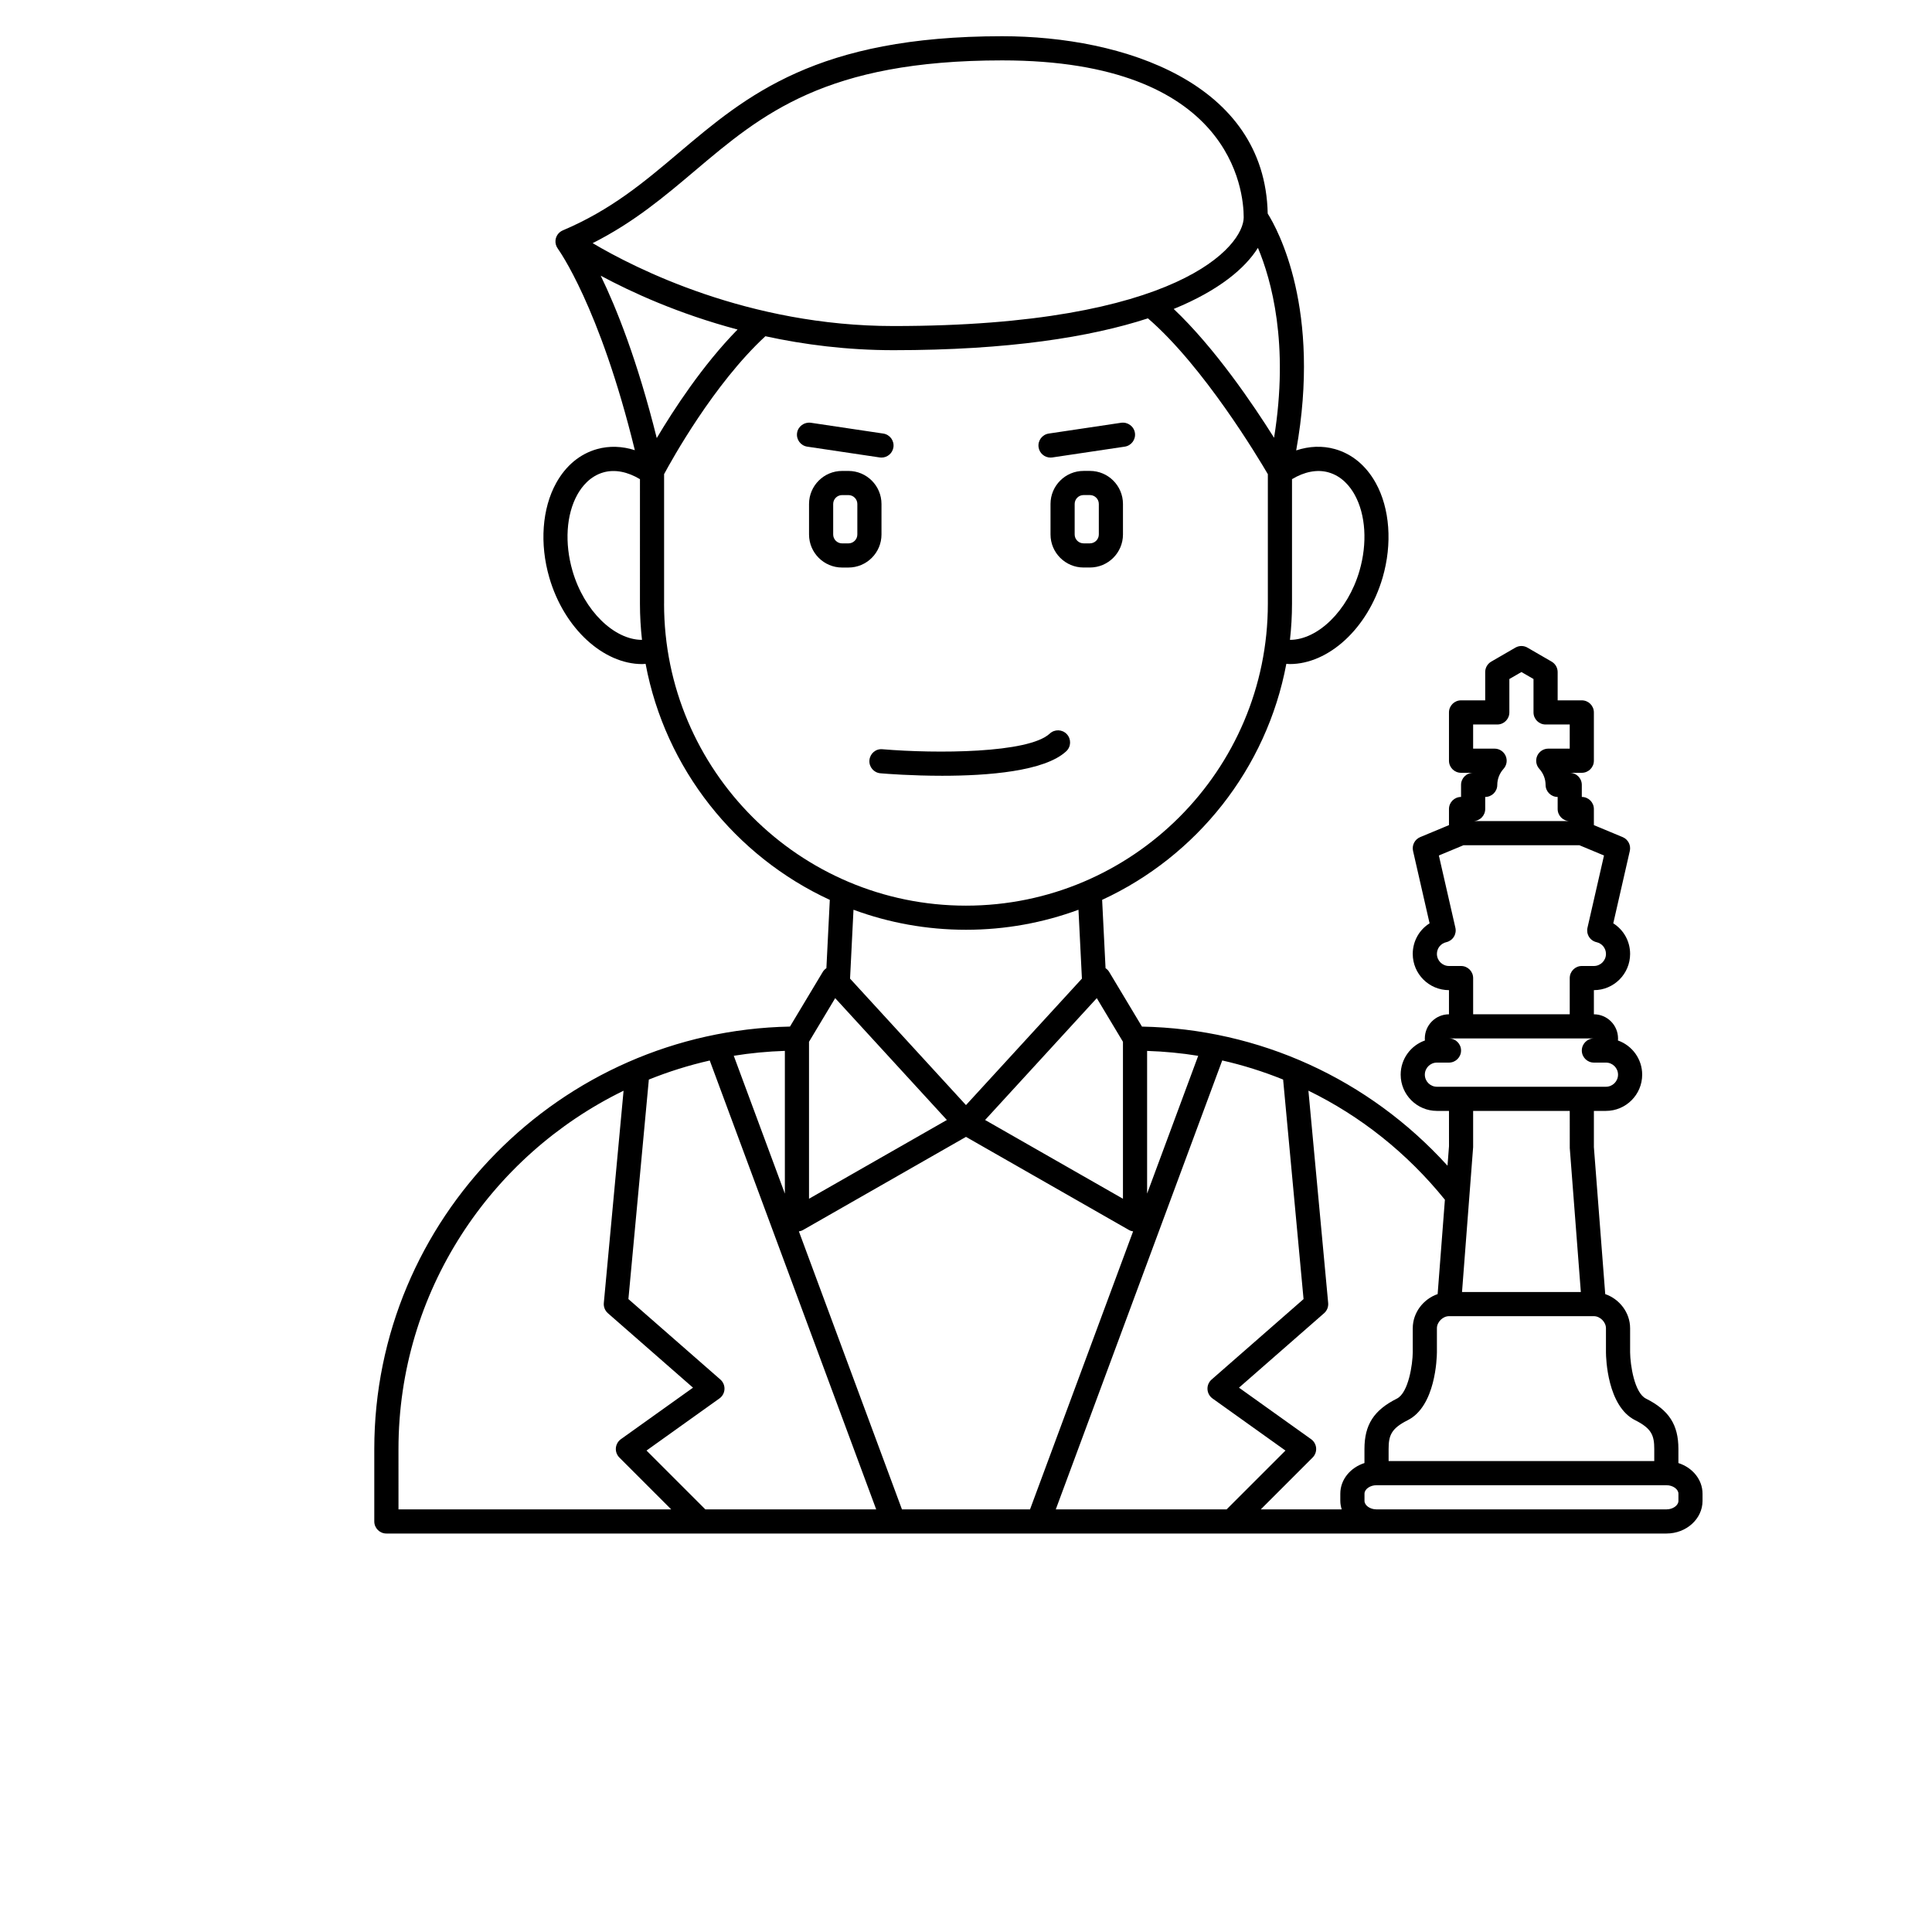<?xml version="1.0" encoding="UTF-8"?>
<svg width="700pt" height="700pt" version="1.1" viewBox="0 0 700 700" xmlns="http://www.w3.org/2000/svg" xmlns:xlink="http://www.w3.org/1999/xlink">
 <defs>
  <symbol id="v" overflow="visible">
   <path d="m14.656-0.875c-0.762 0.398-1.555 0.695-2.375 0.891-0.812 0.195-1.664 0.297-2.547 0.297-2.656 0-4.762-0.738-6.312-2.219-1.555-1.488-2.328-3.504-2.328-6.047 0-2.551 0.773-4.566 2.328-6.047 1.551-1.488 3.656-2.234 6.312-2.234 0.883 0 1.734 0.102 2.547 0.297 0.82 0.199 1.613 0.496 2.375 0.891v3.297c-0.762-0.52-1.512-0.898-2.25-1.141-0.742-0.238-1.523-0.359-2.344-0.359-1.469 0-2.625 0.469-3.469 1.406-0.836 0.938-1.25 2.234-1.25 3.891 0 1.648 0.414 2.938 1.25 3.875 0.844 0.938 2 1.406 3.469 1.406 0.82 0 1.602-0.117 2.344-0.359 0.738-0.238 1.488-0.617 2.25-1.141z"/>
  </symbol>
  <symbol id="d" overflow="visible">
   <path d="m10.719-8.703c-0.336-0.156-0.668-0.27-1-0.344-0.324-0.082-0.656-0.125-1-0.125-0.98 0-1.734 0.32-2.266 0.953-0.531 0.625-0.797 1.527-0.797 2.703v5.516h-3.812v-11.969h3.812v1.969c0.488-0.781 1.051-1.348 1.688-1.703 0.645-0.363 1.41-0.547 2.297-0.547 0.133 0 0.273 0.008 0.422 0.016 0.145 0.012 0.363 0.031 0.656 0.062z"/>
  </symbol>
  <symbol id="b" overflow="visible">
   <path d="m13.781-6.016v1.094h-8.938c0.094 0.898 0.414 1.57 0.969 2.016 0.551 0.449 1.328 0.672 2.328 0.672 0.801 0 1.625-0.117 2.469-0.359 0.844-0.238 1.711-0.598 2.609-1.078v2.953c-0.906 0.336-1.812 0.59-2.719 0.766s-1.812 0.266-2.719 0.266c-2.156 0-3.84-0.547-5.047-1.641-1.199-1.102-1.797-2.648-1.797-4.641 0-1.945 0.586-3.477 1.766-4.594 1.176-1.125 2.801-1.688 4.875-1.688 1.875 0 3.375 0.57 4.5 1.703 1.133 1.125 1.703 2.637 1.703 4.531zm-3.938-1.266c0-0.727-0.215-1.312-0.641-1.75-0.418-0.445-0.969-0.672-1.656-0.672-0.742 0-1.344 0.211-1.812 0.625-0.461 0.418-0.746 1.016-0.859 1.797z"/>
  </symbol>
  <symbol id="l" overflow="visible">
   <path d="m7.203-5.391c-0.805 0-1.406 0.137-1.812 0.406-0.398 0.273-0.594 0.672-0.594 1.203 0 0.48 0.16 0.859 0.484 1.141 0.32 0.273 0.773 0.406 1.359 0.406 0.719 0 1.32-0.254 1.812-0.766 0.488-0.52 0.734-1.172 0.734-1.953v-0.438zm5.844-1.438v6.828h-3.859v-1.766c-0.512 0.719-1.09 1.246-1.734 1.578-0.637 0.332-1.418 0.5-2.344 0.5-1.242 0-2.246-0.359-3.016-1.078-0.773-0.727-1.156-1.672-1.156-2.828 0-1.395 0.477-2.422 1.438-3.078 0.969-0.656 2.488-0.984 4.562-0.984h2.25v-0.297c0-0.602-0.242-1.047-0.719-1.328-0.48-0.281-1.227-0.422-2.234-0.422-0.812 0-1.574 0.086-2.281 0.25-0.711 0.156-1.367 0.402-1.969 0.734v-2.922c0.82-0.195 1.645-0.348 2.469-0.453 0.82-0.102 1.648-0.156 2.484-0.156 2.156 0 3.711 0.43 4.672 1.281 0.957 0.844 1.438 2.227 1.438 4.141z"/>
  </symbol>
  <symbol id="a" overflow="visible">
   <path d="m6.016-15.359v3.391h3.938v2.734h-3.938v5.078c0 0.555 0.109 0.93 0.328 1.125 0.219 0.199 0.656 0.297 1.312 0.297h1.969v2.734h-3.281c-1.512 0-2.586-0.312-3.219-0.938-0.625-0.633-0.938-1.707-0.938-3.219v-5.078h-1.906v-2.734h1.906v-3.391z"/>
  </symbol>
  <symbol id="f" overflow="visible">
   <path d="m9.969-10.219v-6.406h3.859v16.625h-3.859v-1.734c-0.523 0.711-1.102 1.23-1.734 1.562-0.637 0.32-1.371 0.484-2.203 0.484-1.469 0-2.68-0.582-3.625-1.75-0.949-1.176-1.422-2.688-1.422-4.531s0.473-3.348 1.422-4.516c0.945-1.176 2.156-1.766 3.625-1.766 0.832 0 1.566 0.168 2.203 0.5 0.633 0.324 1.211 0.836 1.734 1.531zm-2.516 7.75c0.82 0 1.445-0.297 1.875-0.891 0.426-0.602 0.641-1.473 0.641-2.609 0-1.145-0.215-2.016-0.641-2.609-0.43-0.594-1.055-0.891-1.875-0.891-0.812 0-1.434 0.297-1.859 0.891-0.43 0.594-0.641 1.465-0.641 2.609 0 1.137 0.211 2.008 0.641 2.609 0.426 0.594 1.047 0.891 1.859 0.891z"/>
  </symbol>
  <symbol id="k" overflow="visible">
   <path d="m8.203-2.469c0.82 0 1.445-0.297 1.875-0.891 0.426-0.602 0.641-1.473 0.641-2.609 0-1.145-0.215-2.016-0.641-2.609-0.43-0.594-1.055-0.891-1.875-0.891-0.824 0-1.453 0.305-1.891 0.906-0.438 0.594-0.656 1.461-0.656 2.594 0 1.137 0.219 2.008 0.656 2.609 0.438 0.594 1.066 0.891 1.891 0.891zm-2.547-7.75c0.531-0.695 1.113-1.207 1.75-1.531 0.645-0.332 1.383-0.5 2.219-0.5 1.469 0 2.676 0.59 3.625 1.766 0.945 1.168 1.422 2.672 1.422 4.516s-0.477 3.356-1.422 4.531c-0.949 1.168-2.156 1.75-3.625 1.75-0.836 0-1.574-0.168-2.219-0.5-0.637-0.332-1.219-0.848-1.75-1.547v1.734h-3.812v-16.625h3.812z"/>
  </symbol>
  <symbol id="e" overflow="visible">
   <path d="m0.266-11.969h3.828l3.219 8.125 2.734-8.125h3.812l-5.031 13.094c-0.5 1.332-1.09 2.266-1.766 2.797-0.668 0.531-1.555 0.797-2.656 0.797h-2.219v-2.5h1.203c0.645 0 1.113-0.105 1.406-0.312 0.301-0.211 0.531-0.578 0.688-1.109l0.109-0.344z"/>
  </symbol>
  <symbol id="j" overflow="visible">
   <path d="m11.688-2.906h-6.438l-1.016 2.906h-4.125l5.906-15.953h4.906l5.906 15.953h-4.141zm-5.406-2.953h4.375l-2.188-6.344z"/>
  </symbol>
  <symbol id="i" overflow="visible">
   <path d="m12.922-9.969c0.488-0.75 1.062-1.316 1.719-1.703 0.664-0.383 1.398-0.578 2.203-0.578 1.375 0 2.422 0.43 3.141 1.281 0.719 0.844 1.078 2.074 1.078 3.688v7.281h-3.844v-6.234c0.008-0.094 0.016-0.188 0.016-0.281v-0.438c0-0.844-0.125-1.457-0.375-1.844-0.25-0.383-0.652-0.578-1.203-0.578-0.73 0-1.293 0.305-1.688 0.906-0.387 0.594-0.59 1.461-0.609 2.594v5.875h-3.844v-6.234c0-1.32-0.117-2.176-0.344-2.562-0.23-0.383-0.637-0.578-1.219-0.578-0.73 0-1.297 0.305-1.703 0.906-0.398 0.605-0.594 1.465-0.594 2.578v5.891h-3.844v-11.969h3.844v1.75c0.469-0.664 1.004-1.172 1.609-1.516 0.613-0.344 1.289-0.516 2.031-0.516 0.82 0 1.551 0.199 2.188 0.594 0.633 0.398 1.113 0.961 1.438 1.688z"/>
  </symbol>
  <symbol id="h" overflow="visible">
   <path d="m13.859-7.281v7.281h-3.844v-5.547c0-1.051-0.027-1.77-0.078-2.156-0.043-0.395-0.121-0.688-0.234-0.875-0.148-0.25-0.352-0.441-0.609-0.578-0.25-0.145-0.543-0.219-0.875-0.219-0.793 0-1.418 0.312-1.875 0.938-0.461 0.617-0.688 1.465-0.688 2.547v5.891h-3.812v-16.625h3.812v6.406c0.582-0.695 1.195-1.207 1.844-1.531 0.645-0.332 1.359-0.5 2.141-0.5 1.383 0 2.43 0.43 3.141 1.281 0.719 0.844 1.078 2.074 1.078 3.688z"/>
  </symbol>
  <symbol id="u" overflow="visible">
   <path d="m11.188-11.594v2.906c-0.824-0.344-1.617-0.598-2.375-0.766-0.762-0.164-1.48-0.25-2.156-0.25-0.73 0-1.273 0.09-1.625 0.266-0.355 0.18-0.531 0.461-0.531 0.844 0 0.305 0.133 0.539 0.406 0.703 0.27 0.168 0.75 0.289 1.438 0.359l0.672 0.094c1.957 0.25 3.273 0.664 3.953 1.234 0.676 0.574 1.016 1.465 1.016 2.672 0 1.281-0.469 2.246-1.406 2.891-0.938 0.637-2.344 0.953-4.219 0.953-0.781 0-1.594-0.062-2.438-0.188s-1.715-0.312-2.609-0.562v-2.906c0.758 0.375 1.539 0.656 2.344 0.844 0.801 0.18 1.613 0.266 2.438 0.266 0.75 0 1.312-0.102 1.688-0.312 0.383-0.207 0.578-0.508 0.578-0.906 0-0.344-0.133-0.598-0.391-0.766-0.262-0.164-0.781-0.297-1.562-0.391l-0.672-0.094c-1.699-0.207-2.891-0.598-3.578-1.172-0.688-0.582-1.031-1.461-1.031-2.641 0-1.27 0.43-2.207 1.297-2.812 0.875-0.613 2.211-0.922 4.016-0.922 0.695 0 1.43 0.055 2.203 0.156 0.781 0.105 1.629 0.273 2.547 0.5z"/>
  </symbol>
  <symbol id="t" overflow="visible">
   <path d="m13.109-15.438v3.375c-0.875-0.395-1.73-0.691-2.562-0.891-0.836-0.195-1.621-0.297-2.359-0.297-0.992 0-1.719 0.137-2.188 0.406-0.469 0.273-0.703 0.688-0.703 1.25 0 0.43 0.156 0.762 0.469 1 0.32 0.242 0.898 0.449 1.734 0.625l1.75 0.344c1.77 0.355 3.031 0.898 3.781 1.625 0.75 0.73 1.125 1.762 1.125 3.094 0 1.762-0.527 3.074-1.578 3.938-1.043 0.855-2.633 1.281-4.766 1.281-1.012 0-2.027-0.102-3.047-0.297-1.023-0.188-2.043-0.469-3.062-0.844v-3.469c1.02 0.531 2.004 0.938 2.953 1.219 0.957 0.273 1.875 0.406 2.75 0.406 0.906 0 1.594-0.145 2.062-0.438 0.477-0.301 0.719-0.734 0.719-1.297 0-0.488-0.164-0.867-0.484-1.141-0.324-0.27-0.969-0.516-1.938-0.734l-1.594-0.359c-1.594-0.332-2.762-0.875-3.5-1.625-0.742-0.75-1.109-1.758-1.109-3.031 0-1.582 0.508-2.801 1.531-3.656 1.031-0.852 2.508-1.281 4.438-1.281 0.875 0 1.773 0.07 2.703 0.203 0.926 0.125 1.883 0.324 2.875 0.594z"/>
  </symbol>
  <symbol id="g" overflow="visible">
   <path d="m1.703-4.656v-7.312h3.844v1.203c0 0.648-0.008 1.461-0.016 2.438v1.969c0 0.961 0.023 1.652 0.078 2.078 0.051 0.418 0.133 0.727 0.25 0.922 0.156 0.25 0.359 0.445 0.609 0.578 0.258 0.137 0.551 0.203 0.875 0.203 0.801 0 1.426-0.305 1.875-0.922 0.457-0.613 0.688-1.469 0.688-2.562v-5.906h3.828v11.969h-3.828v-1.734c-0.574 0.699-1.184 1.215-1.828 1.547-0.648 0.332-1.355 0.5-2.125 0.5-1.387 0-2.445-0.422-3.172-1.266-0.719-0.852-1.078-2.086-1.078-3.703z"/>
  </symbol>
  <symbol id="s" overflow="visible">
   <path d="m1.844-11.969h3.812v11.969h-3.812zm0-4.656h3.812v3.125h-3.812z"/>
  </symbol>
  <symbol id="c" overflow="visible">
   <path d="m7.531-9.516c-0.844 0-1.492 0.309-1.938 0.922-0.449 0.605-0.672 1.48-0.672 2.625 0 1.148 0.223 2.027 0.672 2.641 0.445 0.605 1.094 0.906 1.938 0.906 0.832 0 1.469-0.301 1.906-0.906 0.445-0.613 0.672-1.492 0.672-2.641 0-1.145-0.227-2.019-0.672-2.625-0.438-0.613-1.074-0.922-1.906-0.922zm0-2.734c2.051 0 3.656 0.559 4.812 1.672 1.164 1.105 1.75 2.641 1.75 4.609s-0.586 3.512-1.75 4.625c-1.156 1.105-2.762 1.656-4.812 1.656-2.062 0-3.68-0.551-4.844-1.656-1.168-1.113-1.75-2.656-1.75-4.625s0.582-3.504 1.75-4.609c1.164-1.113 2.781-1.672 4.844-1.672z"/>
  </symbol>
  <symbol id="r" overflow="visible">
   <path d="m9.703-16.625v2.516h-2.109c-0.543 0-0.922 0.102-1.141 0.297-0.211 0.199-0.312 0.539-0.312 1.016v0.828h3.266v2.734h-3.266v9.234h-3.828v-9.234h-1.891v-2.734h1.891v-0.828c0-1.301 0.363-2.266 1.094-2.891 0.727-0.625 1.852-0.938 3.375-0.938z"/>
  </symbol>
  <symbol id="q" overflow="visible">
   <path d="m2.016-15.953h4.578l5.812 10.938v-10.938h3.891v15.953h-4.594l-5.797-10.938v10.938h-3.891z"/>
  </symbol>
  <symbol id="p" overflow="visible">
   <path d="m13.859-7.281v7.281h-3.844v-5.578c0-1.031-0.027-1.738-0.078-2.125-0.043-0.395-0.121-0.688-0.234-0.875-0.148-0.25-0.352-0.441-0.609-0.578-0.25-0.145-0.543-0.219-0.875-0.219-0.793 0-1.418 0.312-1.875 0.938-0.461 0.617-0.688 1.465-0.688 2.547v5.891h-3.812v-11.969h3.812v1.75c0.582-0.695 1.195-1.207 1.844-1.531 0.645-0.332 1.359-0.5 2.141-0.5 1.383 0 2.43 0.43 3.141 1.281 0.719 0.844 1.078 2.074 1.078 3.688z"/>
  </symbol>
  <symbol id="o" overflow="visible">
   <path d="m2.016-15.953h6.812c2.031 0 3.586 0.453 4.672 1.359 1.094 0.898 1.641 2.18 1.641 3.844 0 1.68-0.547 2.969-1.641 3.875-1.086 0.898-2.641 1.344-4.672 1.344h-2.703v5.531h-4.109zm4.109 2.984v4.453h2.266c0.801 0 1.414-0.191 1.844-0.578 0.438-0.383 0.656-0.938 0.656-1.656 0-0.707-0.219-1.254-0.656-1.641-0.43-0.383-1.043-0.578-1.844-0.578z"/>
  </symbol>
  <symbol id="n" overflow="visible">
   <path d="m1.844-11.969h3.812v11.75c0 1.602-0.387 2.828-1.156 3.672-0.762 0.844-1.871 1.266-3.328 1.266h-1.891v-2.5h0.656c0.727 0 1.227-0.168 1.5-0.5 0.27-0.324 0.406-0.969 0.406-1.938zm0-4.656h3.812v3.125h-3.812z"/>
  </symbol>
  <symbol id="m" overflow="visible">
   <path d="m11.5-11.594v3.125c-0.523-0.352-1.043-0.613-1.562-0.781-0.523-0.176-1.062-0.266-1.625-0.266-1.074 0-1.906 0.312-2.5 0.938s-0.891 1.496-0.891 2.609c0 1.117 0.297 1.984 0.891 2.609s1.426 0.938 2.5 0.938c0.594 0 1.156-0.086 1.688-0.266 0.539-0.176 1.039-0.441 1.5-0.797v3.125c-0.594 0.23-1.199 0.395-1.812 0.5-0.617 0.113-1.234 0.172-1.859 0.172-2.156 0-3.844-0.551-5.062-1.656-1.219-1.113-1.828-2.656-1.828-4.625s0.609-3.504 1.828-4.609c1.219-1.113 2.906-1.672 5.062-1.672 0.625 0 1.238 0.059 1.844 0.172 0.613 0.105 1.223 0.266 1.828 0.484z"/>
  </symbol>
 </defs>
 <g>
  <path d="m319.38 193.66v-11.055c0-6.606-5.371-11.977-11.973-11.977h-2.301c-6.606 0-11.977 5.371-11.977 11.969v11.055c0 6.606 5.371 11.977 11.973 11.977h2.301c6.606 0 11.977-5.371 11.977-11.969zm-8.75 0c0 1.773-1.449 3.219-3.223 3.219h-2.301c-1.777 0-3.227-1.445-3.227-3.219v-11.055c0-1.781 1.449-3.227 3.223-3.227h2.301c1.777 0 3.227 1.445 3.227 3.219z"/>
  <path d="m394.9 170.62h-2.301c-6.606 0-11.977 5.371-11.977 11.969v11.055c0 6.606 5.371 11.977 11.973 11.977h2.301c6.606 0 11.977-5.371 11.977-11.969v-11.055c0-6.606-5.371-11.977-11.973-11.977zm3.223 23.031c0 1.773-1.449 3.219-3.223 3.219h-2.301c-1.777 0-3.227-1.445-3.227-3.219v-11.055c0-1.781 1.449-3.227 3.223-3.227h2.301c1.777 0 3.227 1.445 3.227 3.219z"/>
  <path d="m319.38 165.79c2.129 0 4-1.559 4.324-3.731 0.355-2.391-1.289-4.617-3.684-4.973l-26.25-3.914c-2.371-0.316-4.617 1.297-4.973 3.684-0.355 2.391 1.289 4.617 3.684 4.973l26.25 3.914c0.215 0.031 0.434 0.047 0.648 0.047z"/>
  <path d="m380.62 165.79c0.215 0 0.434-0.016 0.652-0.047l26.25-3.914c2.391-0.359 4.039-2.586 3.684-4.973-0.359-2.391-2.602-4.008-4.973-3.684l-26.25 3.914c-2.391 0.359-4.039 2.586-3.684 4.973 0.32 2.172 2.188 3.731 4.32 3.731z"/>
  <path d="m386.54 266.01c-1.645-1.773-4.418-1.867-6.184-0.219-7.723 7.191-41.285 7.297-60.617 5.672-2.453-0.242-4.523 1.582-4.731 3.988-0.203 2.41 1.582 4.523 3.996 4.727 2.211 0.188 11.359 0.898 22.375 0.898 16.473 0 37.117-1.582 44.945-8.883 1.766-1.645 1.859-4.414 0.215-6.184z"/>
  <path d="m608.12 530.09v-5.09c0-8.781-3.402-14.07-11.754-18.258-4.215-2.113-5.688-12.223-5.746-16.742v-8.75c0-5.68-3.856-10.598-9.016-12.375l-4.109-53.25v-13.125h4.375c7.234 0 13.125-5.891 13.125-13.125 0-5.719-3.672-10.586-8.781-12.387 0.023-0.242 0.031-0.488 0.031-0.738 0-4.824-3.926-8.75-8.75-8.75v-8.75c7.234 0 13.125-5.891 13.125-13.125 0-4.629-2.371-8.746-6.102-11.086l5.992-26.219c0.473-2.078-0.617-4.191-2.582-5.016l-10.434-4.348v-5.832c0-2.418-1.961-4.375-4.375-4.375v-4.375c0-2.418-1.961-4.375-4.375-4.375h4.375c2.414 0 4.375-1.957 4.375-4.375v-17.5c0-2.418-1.961-4.375-4.375-4.375h-8.75v-10.246c0-1.559-0.832-3.004-2.184-3.785l-8.75-5.066c-1.355-0.789-3.027-0.789-4.383 0l-8.75 5.066c-1.352 0.785-2.184 2.227-2.184 3.785v10.246h-8.75c-2.414 0-4.375 1.957-4.375 4.375v17.5c0 2.418 1.961 4.375 4.375 4.375h4.375c-2.414 0-4.375 1.957-4.375 4.375v4.375c-2.414 0-4.375 1.957-4.375 4.375v5.832l-10.434 4.348c-1.965 0.824-3.059 2.938-2.582 5.016l5.992 26.219c-3.731 2.34-6.102 6.457-6.102 11.086 0 7.234 5.891 13.125 13.125 13.125v8.75c-4.824 0-8.75 3.926-8.75 8.75 0 0.25 0.008 0.496 0.031 0.738-5.109 1.801-8.781 6.668-8.781 12.387 0 7.234 5.891 13.125 13.125 13.125h4.379l0.008 12.789-0.543 7.066c-28.52-31.43-68.188-49.578-110.7-50.398l-11.898-19.832c-0.328-0.547-0.789-0.984-1.301-1.336l-1.238-24.754c34.207-15.793 59.617-47.465 66.742-85.516 0.422 0.023 0.836 0.082 1.254 0.082 13.973 0 28.23-12.785 33.629-31.324 3.566-12.242 2.633-25.062-2.5-34.309-3.488-6.285-8.602-10.523-14.789-12.262-4.527-1.27-9.32-1.078-14.027 0.484 9.164-50.996-6.606-79.91-10.32-85.812-0.973-47.375-52.223-64.254-96.199-64.254-67.238 0-92.578 21.422-117.08 42.141-12.625 10.676-24.551 20.758-42.121 28.207-1.457 0.621-2.469 1.973-2.641 3.551-0.121 1.121 0.211 2.219 0.867 3.098l-0.012 0.008c0.156 0.211 15.117 20.719 27.887 72.98-4.598-1.465-9.273-1.633-13.695-0.395-6.188 1.738-11.301 5.977-14.789 12.262-5.133 9.238-6.062 22.066-2.5 34.309 5.398 18.543 19.656 31.324 33.629 31.324 0.422 0 0.836-0.062 1.254-0.082 7.121 38.051 32.531 69.719 66.742 85.516l-1.238 24.746c-0.512 0.352-0.973 0.789-1.301 1.336l-11.895 19.824c-83.27 1.609-150.61 69.73-150.61 153.05v26.25c0 2.418 1.961 4.375 4.375 4.375h463.81c7.203 0 13.062-5.301 13.062-11.82v-2.609c0-5.144-3.672-9.484-8.75-11.105zm-15.676-15.527c5.965 2.992 6.926 5.527 6.926 10.438v4.375h-96.25v-4.375c0-4.91 0.961-7.445 6.926-10.438 10.098-5.062 10.551-22.543 10.574-24.562v-8.75c0-2.25 2.125-4.375 4.375-4.375h52.5c2.25 0 4.375 2.125 4.375 4.375v8.793c0.016 1.973 0.473 19.457 10.574 24.52zm-58.699-112.06h35.004l0.008 13.461 4.012 52.164h-43.051l4.027-52.5zm4.375-109.38v-4.375c2.414 0 4.375-1.957 4.375-4.375 0-2.121 0.809-4.188 2.281-5.824 1.156-1.281 1.449-3.129 0.742-4.703-0.703-1.578-2.269-2.598-4-2.598h-7.773v-8.75h8.75c2.414 0 4.375-1.957 4.375-4.375v-12.102l4.375-2.531 4.375 2.531v12.102c0 2.418 1.961 4.375 4.375 4.375h8.75v8.75h-7.777c-1.727 0-3.293 1.016-4 2.598-0.703 1.574-0.41 3.422 0.742 4.703 1.477 1.637 2.285 3.703 2.285 5.824 0 2.418 1.961 4.375 4.375 4.375v4.375c0 2.418 1.961 4.375 4.375 4.375h-35c2.414 0 4.375-1.957 4.375-4.375zm-17.5 52.5c0-2.047 1.398-3.793 3.402-4.254 1.129-0.258 2.113-0.953 2.731-1.934 0.617-0.98 0.824-2.172 0.559-3.305l-5.984-26.172 8.918-3.711h42.004l8.91 3.715-5.984 26.172c-0.258 1.133-0.059 2.32 0.559 3.305 0.617 0.984 1.602 1.68 2.731 1.934 2.008 0.457 3.406 2.203 3.406 4.25 0 2.414-1.965 4.375-4.375 4.375h-4.375c-2.414 0-4.375 1.957-4.375 4.375v13.125h-35v-13.125c0-2.418-1.961-4.375-4.375-4.375h-4.375c-2.41 0-4.375-1.961-4.375-4.375zm0 48.125c-2.41 0-4.375-1.961-4.375-4.375s1.965-4.375 4.375-4.375h4.375c2.414 0 4.375-1.957 4.375-4.375s-1.961-4.375-4.375-4.375h52.5c-2.414 0-4.375 1.957-4.375 4.375s1.961 4.375 4.375 4.375h4.375c2.41 0 4.375 1.961 4.375 4.375s-1.965 4.375-4.375 4.375zm2.894 40.938-2.629 34.191c-5.164 1.777-9.016 6.699-9.016 12.371v8.707c-0.039 4.379-1.547 14.68-5.746 16.785-8.352 4.188-11.754 9.477-11.754 18.258v5.09c-5.078 1.625-8.75 5.965-8.75 11.109v2.609c0 1.066 0.211 2.086 0.504 3.07h-29.316l18.781-18.781c0.91-0.91 1.375-2.172 1.27-3.453s-0.77-2.453-1.82-3.199l-26.129-18.664 30.84-26.984c1.055-0.926 1.605-2.301 1.473-3.703l-7.16-76.922c18.895 9.203 35.773 22.594 49.453 39.516zm-80.676-50.465c7.555 1.711 14.926 4.039 22.062 6.922l7.402 79.543-33.32 29.152c-1.008 0.879-1.555 2.176-1.488 3.508 0.066 1.34 0.738 2.566 1.828 3.348l26.422 18.875-21.312 21.305h-61.902zm-27.219 48.242v-51.699c6.246 0.207 12.43 0.793 18.512 1.781zm-8.75-55.004v56.871l-49.949-28.539 40.465-44.145zm74.438-206.32c4.914 1.379 7.879 5.156 9.504 8.086 4.019 7.246 4.672 17.57 1.75 27.613-4.234 14.535-15.156 24.984-25.184 24.996 0.477-4.297 0.742-8.66 0.742-13.082v-45.145c4.453-2.676 9.07-3.625 13.188-2.469zm-19.691-12.527c-7.578-12.07-21.469-32.586-36.363-46.672 16.492-6.738 25.926-14.801 30.52-22.141 4.848 11.547 11.348 34.703 5.844 68.812zm-209.93-96.664c24.371-20.605 47.398-40.07 111.43-40.07 83.281 0 87.5 47.375 87.5 56.875 0 10.215-23.309 39.375-126.88 39.375-52.594 0-93.633-20.918-109.01-30.031 14.938-7.531 26.105-16.973 36.957-26.148zm15.547 57.445c-12.641 12.879-23.199 29.09-29.277 39.328-7.062-28.316-14.664-47.215-20.305-58.836 11.129 5.996 28.176 13.82 49.582 19.508zm-59.805 87.445c-2.922-10.051-2.269-20.371 1.75-27.613 1.629-2.926 4.594-6.703 9.504-8.086 4.117-1.152 8.727-0.203 13.188 2.473l-0.004 45.141c0 4.422 0.266 8.785 0.738 13.082-10.031-0.008-20.945-10.457-25.176-24.996zm33.188 11.914v-46.961c2.664-4.969 17.98-32.68 36.699-49.969 14.02 3.051 29.609 5.055 46.426 5.055 41.656 0 71.363-4.754 92.176-11.535 20.141 17.363 40.016 50.578 43.449 56.461v46.949c0 60.309-49.066 109.38-109.38 109.38s-109.38-49.066-109.38-109.38zm109.38 118.12c14.32 0 28.047-2.562 40.758-7.254l1.246 24.953-42.004 45.824-42.004-45.824 1.246-24.953c12.711 4.691 26.438 7.254 40.758 7.254zm-56.875 40.586 9.484-15.812 40.465 44.145-49.949 28.539zm56.875 34.453 59.078 33.758c0.461 0.262 0.961 0.402 1.469 0.484l-37.344 100.72h-46.406l-37.34-100.72c0.508-0.082 1.008-0.223 1.469-0.484zm-88.992 87.918-33.32-29.152 7.402-79.527c7.102-2.867 14.473-5.184 22.07-6.906l60.305 162.63h-61.902l-21.316-21.316 26.422-18.875c1.09-0.777 1.762-2.008 1.828-3.348 0.066-1.332-0.48-2.625-1.488-3.504zm4.852-117.3c6.055-0.984 12.238-1.57 18.516-1.777v51.719zm-121.48 142.47c0-56.918 33.328-106.32 81.555-129.81l-7.156 76.902c-0.133 1.395 0.422 2.773 1.473 3.703l30.84 26.984-26.129 18.664c-1.047 0.75-1.711 1.918-1.82 3.199s0.359 2.543 1.27 3.453l18.781 18.781h-98.812zm463.75 18.805c0 1.637-2.012 3.07-4.312 3.07h-105.12c-2.301 0-4.312-1.434-4.312-3.07v-2.609c0-1.637 2.012-3.07 4.312-3.07h105.12c2.297 0 4.312 1.434 4.312 3.07z"/>
 </g>
</svg>

